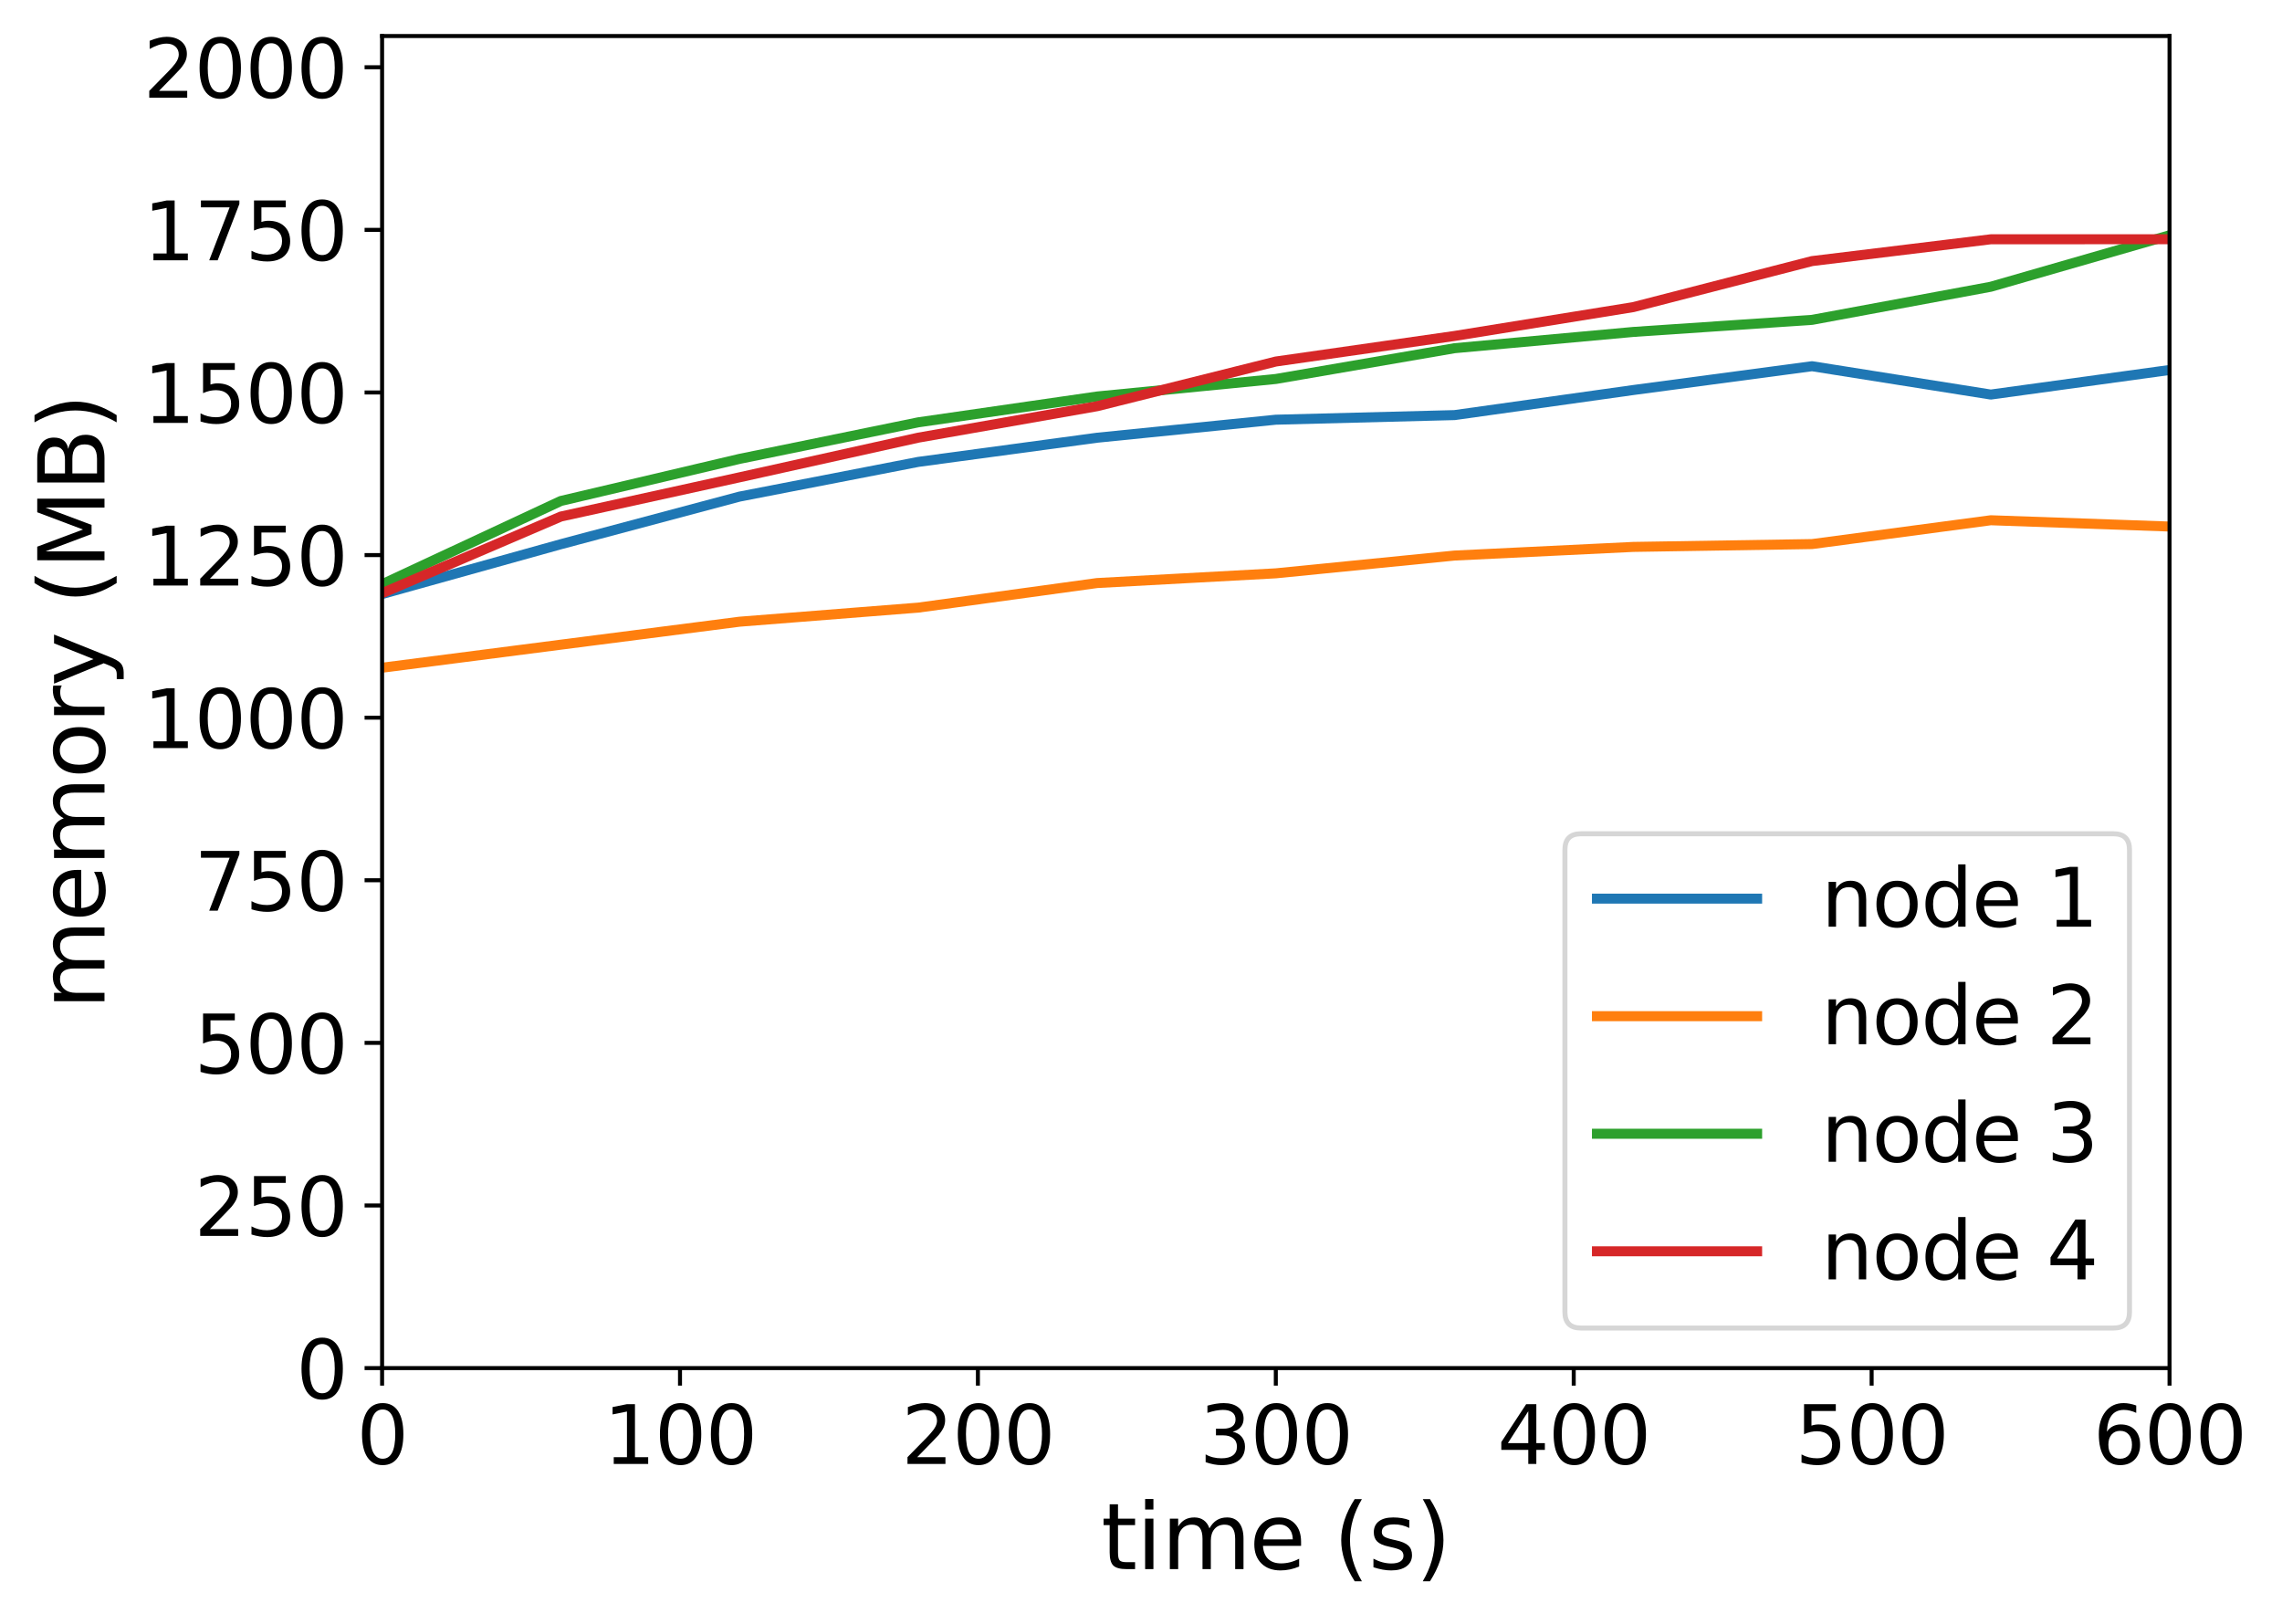 <?xml version="1.0" encoding="utf-8" standalone="no"?>
<!DOCTYPE svg PUBLIC "-//W3C//DTD SVG 1.1//EN"
  "http://www.w3.org/Graphics/SVG/1.1/DTD/svg11.dtd">
<svg xmlns:xlink="http://www.w3.org/1999/xlink" width="455.931pt" height="324.418pt" viewBox="0 0 455.931 324.418" xmlns="http://www.w3.org/2000/svg" version="1.1">
 <defs>
  <style type="text/css">*{stroke-linejoin: round; stroke-linecap: butt}</style>
 </defs>
 <g id="figure_1">
  <g id="patch_1">
   <path d="M 0 324.418 
L 455.931 324.418 
L 455.931 0 
L 0 0 
z
" style="fill: #ffffff"/>
  </g>
  <g id="axes_1">
   <g id="patch_2">
    <path d="M 76.341 273.312 
L 433.461 273.312 
L 433.461 7.2 
L 76.341 7.2 
z
" style="fill: #ffffff"/>
   </g>
   <g id="matplotlib.axis_1">
    <g id="xtick_1">
     <g id="line2d_1">
      <defs>
       <path id="ma253e67fed" d="M 0 0 
L 0 3.5 
" style="stroke: #000000; stroke-width: 0.8"/>
      </defs>
      <g>
       <use xlink:href="#ma253e67fed" x="76.341" y="273.312" style="stroke: #000000; stroke-width: 0.8"/>
      </g>
     </g>
     <g id="text_1">
      <!-- 0 -->
      <g transform="translate(71.251 292.469)scale(0.16 -0.16)">
       <defs>
        <path id="DejaVuSans-30" d="M 2034 4250 
Q 1547 4250 1301 3770 
Q 1056 3291 1056 2328 
Q 1056 1369 1301 889 
Q 1547 409 2034 409 
Q 2525 409 2770 889 
Q 3016 1369 3016 2328 
Q 3016 3291 2770 3770 
Q 2525 4250 2034 4250 
z
M 2034 4750 
Q 2819 4750 3233 4129 
Q 3647 3509 3647 2328 
Q 3647 1150 3233 529 
Q 2819 -91 2034 -91 
Q 1250 -91 836 529 
Q 422 1150 422 2328 
Q 422 3509 836 4129 
Q 1250 4750 2034 4750 
z
" transform="scale(0.016)"/>
       </defs>
       <use xlink:href="#DejaVuSans-30"/>
      </g>
     </g>
    </g>
    <g id="xtick_2">
     <g id="line2d_2">
      <g>
       <use xlink:href="#ma253e67fed" x="135.861" y="273.312" style="stroke: #000000; stroke-width: 0.8"/>
      </g>
     </g>
     <g id="text_2">
      <!-- 100 -->
      <g transform="translate(120.591 292.469)scale(0.16 -0.16)">
       <defs>
        <path id="DejaVuSans-31" d="M 794 531 
L 1825 531 
L 1825 4091 
L 703 3866 
L 703 4441 
L 1819 4666 
L 2450 4666 
L 2450 531 
L 3481 531 
L 3481 0 
L 794 0 
L 794 531 
z
" transform="scale(0.016)"/>
       </defs>
       <use xlink:href="#DejaVuSans-31"/>
       <use xlink:href="#DejaVuSans-30" x="63.623"/>
       <use xlink:href="#DejaVuSans-30" x="127.246"/>
      </g>
     </g>
    </g>
    <g id="xtick_3">
     <g id="line2d_3">
      <g>
       <use xlink:href="#ma253e67fed" x="195.381" y="273.312" style="stroke: #000000; stroke-width: 0.8"/>
      </g>
     </g>
     <g id="text_3">
      <!-- 200 -->
      <g transform="translate(180.111 292.469)scale(0.16 -0.16)">
       <defs>
        <path id="DejaVuSans-32" d="M 1228 531 
L 3431 531 
L 3431 0 
L 469 0 
L 469 531 
Q 828 903 1448 1529 
Q 2069 2156 2228 2338 
Q 2531 2678 2651 2914 
Q 2772 3150 2772 3378 
Q 2772 3750 2511 3984 
Q 2250 4219 1831 4219 
Q 1534 4219 1204 4116 
Q 875 4013 500 3803 
L 500 4441 
Q 881 4594 1212 4672 
Q 1544 4750 1819 4750 
Q 2544 4750 2975 4387 
Q 3406 4025 3406 3419 
Q 3406 3131 3298 2873 
Q 3191 2616 2906 2266 
Q 2828 2175 2409 1742 
Q 1991 1309 1228 531 
z
" transform="scale(0.016)"/>
       </defs>
       <use xlink:href="#DejaVuSans-32"/>
       <use xlink:href="#DejaVuSans-30" x="63.623"/>
       <use xlink:href="#DejaVuSans-30" x="127.246"/>
      </g>
     </g>
    </g>
    <g id="xtick_4">
     <g id="line2d_4">
      <g>
       <use xlink:href="#ma253e67fed" x="254.901" y="273.312" style="stroke: #000000; stroke-width: 0.8"/>
      </g>
     </g>
     <g id="text_4">
      <!-- 300 -->
      <g transform="translate(239.631 292.469)scale(0.16 -0.16)">
       <defs>
        <path id="DejaVuSans-33" d="M 2597 2516 
Q 3050 2419 3304 2112 
Q 3559 1806 3559 1356 
Q 3559 666 3084 287 
Q 2609 -91 1734 -91 
Q 1441 -91 1130 -33 
Q 819 25 488 141 
L 488 750 
Q 750 597 1062 519 
Q 1375 441 1716 441 
Q 2309 441 2620 675 
Q 2931 909 2931 1356 
Q 2931 1769 2642 2001 
Q 2353 2234 1838 2234 
L 1294 2234 
L 1294 2753 
L 1863 2753 
Q 2328 2753 2575 2939 
Q 2822 3125 2822 3475 
Q 2822 3834 2567 4026 
Q 2313 4219 1838 4219 
Q 1578 4219 1281 4162 
Q 984 4106 628 3988 
L 628 4550 
Q 988 4650 1302 4700 
Q 1616 4750 1894 4750 
Q 2613 4750 3031 4423 
Q 3450 4097 3450 3541 
Q 3450 3153 3228 2886 
Q 3006 2619 2597 2516 
z
" transform="scale(0.016)"/>
       </defs>
       <use xlink:href="#DejaVuSans-33"/>
       <use xlink:href="#DejaVuSans-30" x="63.623"/>
       <use xlink:href="#DejaVuSans-30" x="127.246"/>
      </g>
     </g>
    </g>
    <g id="xtick_5">
     <g id="line2d_5">
      <g>
       <use xlink:href="#ma253e67fed" x="314.421" y="273.312" style="stroke: #000000; stroke-width: 0.8"/>
      </g>
     </g>
     <g id="text_5">
      <!-- 400 -->
      <g transform="translate(299.151 292.469)scale(0.16 -0.16)">
       <defs>
        <path id="DejaVuSans-34" d="M 2419 4116 
L 825 1625 
L 2419 1625 
L 2419 4116 
z
M 2253 4666 
L 3047 4666 
L 3047 1625 
L 3713 1625 
L 3713 1100 
L 3047 1100 
L 3047 0 
L 2419 0 
L 2419 1100 
L 313 1100 
L 313 1709 
L 2253 4666 
z
" transform="scale(0.016)"/>
       </defs>
       <use xlink:href="#DejaVuSans-34"/>
       <use xlink:href="#DejaVuSans-30" x="63.623"/>
       <use xlink:href="#DejaVuSans-30" x="127.246"/>
      </g>
     </g>
    </g>
    <g id="xtick_6">
     <g id="line2d_6">
      <g>
       <use xlink:href="#ma253e67fed" x="373.941" y="273.312" style="stroke: #000000; stroke-width: 0.8"/>
      </g>
     </g>
     <g id="text_6">
      <!-- 500 -->
      <g transform="translate(358.671 292.469)scale(0.16 -0.16)">
       <defs>
        <path id="DejaVuSans-35" d="M 691 4666 
L 3169 4666 
L 3169 4134 
L 1269 4134 
L 1269 2991 
Q 1406 3038 1543 3061 
Q 1681 3084 1819 3084 
Q 2600 3084 3056 2656 
Q 3513 2228 3513 1497 
Q 3513 744 3044 326 
Q 2575 -91 1722 -91 
Q 1428 -91 1123 -41 
Q 819 9 494 109 
L 494 744 
Q 775 591 1075 516 
Q 1375 441 1709 441 
Q 2250 441 2565 725 
Q 2881 1009 2881 1497 
Q 2881 1984 2565 2268 
Q 2250 2553 1709 2553 
Q 1456 2553 1204 2497 
Q 953 2441 691 2322 
L 691 4666 
z
" transform="scale(0.016)"/>
       </defs>
       <use xlink:href="#DejaVuSans-35"/>
       <use xlink:href="#DejaVuSans-30" x="63.623"/>
       <use xlink:href="#DejaVuSans-30" x="127.246"/>
      </g>
     </g>
    </g>
    <g id="xtick_7">
     <g id="line2d_7">
      <g>
       <use xlink:href="#ma253e67fed" x="433.461" y="273.312" style="stroke: #000000; stroke-width: 0.8"/>
      </g>
     </g>
     <g id="text_7">
      <!-- 600 -->
      <g transform="translate(418.191 292.469)scale(0.16 -0.16)">
       <defs>
        <path id="DejaVuSans-36" d="M 2113 2584 
Q 1688 2584 1439 2293 
Q 1191 2003 1191 1497 
Q 1191 994 1439 701 
Q 1688 409 2113 409 
Q 2538 409 2786 701 
Q 3034 994 3034 1497 
Q 3034 2003 2786 2293 
Q 2538 2584 2113 2584 
z
M 3366 4563 
L 3366 3988 
Q 3128 4100 2886 4159 
Q 2644 4219 2406 4219 
Q 1781 4219 1451 3797 
Q 1122 3375 1075 2522 
Q 1259 2794 1537 2939 
Q 1816 3084 2150 3084 
Q 2853 3084 3261 2657 
Q 3669 2231 3669 1497 
Q 3669 778 3244 343 
Q 2819 -91 2113 -91 
Q 1303 -91 875 529 
Q 447 1150 447 2328 
Q 447 3434 972 4092 
Q 1497 4750 2381 4750 
Q 2619 4750 2861 4703 
Q 3103 4656 3366 4563 
z
" transform="scale(0.016)"/>
       </defs>
       <use xlink:href="#DejaVuSans-36"/>
       <use xlink:href="#DejaVuSans-30" x="63.623"/>
       <use xlink:href="#DejaVuSans-30" x="127.246"/>
      </g>
     </g>
    </g>
    <g id="text_8">
     <!-- time (s) -->
     <g transform="translate(219.996 313.474)scale(0.18 -0.18)">
      <defs>
       <path id="DejaVuSans-74" d="M 1172 4494 
L 1172 3500 
L 2356 3500 
L 2356 3053 
L 1172 3053 
L 1172 1153 
Q 1172 725 1289 603 
Q 1406 481 1766 481 
L 2356 481 
L 2356 0 
L 1766 0 
Q 1100 0 847 248 
Q 594 497 594 1153 
L 594 3053 
L 172 3053 
L 172 3500 
L 594 3500 
L 594 4494 
L 1172 4494 
z
" transform="scale(0.016)"/>
       <path id="DejaVuSans-69" d="M 603 3500 
L 1178 3500 
L 1178 0 
L 603 0 
L 603 3500 
z
M 603 4863 
L 1178 4863 
L 1178 4134 
L 603 4134 
L 603 4863 
z
" transform="scale(0.016)"/>
       <path id="DejaVuSans-6d" d="M 3328 2828 
Q 3544 3216 3844 3400 
Q 4144 3584 4550 3584 
Q 5097 3584 5394 3201 
Q 5691 2819 5691 2113 
L 5691 0 
L 5113 0 
L 5113 2094 
Q 5113 2597 4934 2840 
Q 4756 3084 4391 3084 
Q 3944 3084 3684 2787 
Q 3425 2491 3425 1978 
L 3425 0 
L 2847 0 
L 2847 2094 
Q 2847 2600 2669 2842 
Q 2491 3084 2119 3084 
Q 1678 3084 1418 2786 
Q 1159 2488 1159 1978 
L 1159 0 
L 581 0 
L 581 3500 
L 1159 3500 
L 1159 2956 
Q 1356 3278 1631 3431 
Q 1906 3584 2284 3584 
Q 2666 3584 2933 3390 
Q 3200 3197 3328 2828 
z
" transform="scale(0.016)"/>
       <path id="DejaVuSans-65" d="M 3597 1894 
L 3597 1613 
L 953 1613 
Q 991 1019 1311 708 
Q 1631 397 2203 397 
Q 2534 397 2845 478 
Q 3156 559 3463 722 
L 3463 178 
Q 3153 47 2828 -22 
Q 2503 -91 2169 -91 
Q 1331 -91 842 396 
Q 353 884 353 1716 
Q 353 2575 817 3079 
Q 1281 3584 2069 3584 
Q 2775 3584 3186 3129 
Q 3597 2675 3597 1894 
z
M 3022 2063 
Q 3016 2534 2758 2815 
Q 2500 3097 2075 3097 
Q 1594 3097 1305 2825 
Q 1016 2553 972 2059 
L 3022 2063 
z
" transform="scale(0.016)"/>
       <path id="DejaVuSans-20" transform="scale(0.016)"/>
       <path id="DejaVuSans-28" d="M 1984 4856 
Q 1566 4138 1362 3434 
Q 1159 2731 1159 2009 
Q 1159 1288 1364 580 
Q 1569 -128 1984 -844 
L 1484 -844 
Q 1016 -109 783 600 
Q 550 1309 550 2009 
Q 550 2706 781 3412 
Q 1013 4119 1484 4856 
L 1984 4856 
z
" transform="scale(0.016)"/>
       <path id="DejaVuSans-73" d="M 2834 3397 
L 2834 2853 
Q 2591 2978 2328 3040 
Q 2066 3103 1784 3103 
Q 1356 3103 1142 2972 
Q 928 2841 928 2578 
Q 928 2378 1081 2264 
Q 1234 2150 1697 2047 
L 1894 2003 
Q 2506 1872 2764 1633 
Q 3022 1394 3022 966 
Q 3022 478 2636 193 
Q 2250 -91 1575 -91 
Q 1294 -91 989 -36 
Q 684 19 347 128 
L 347 722 
Q 666 556 975 473 
Q 1284 391 1588 391 
Q 1994 391 2212 530 
Q 2431 669 2431 922 
Q 2431 1156 2273 1281 
Q 2116 1406 1581 1522 
L 1381 1569 
Q 847 1681 609 1914 
Q 372 2147 372 2553 
Q 372 3047 722 3315 
Q 1072 3584 1716 3584 
Q 2034 3584 2315 3537 
Q 2597 3491 2834 3397 
z
" transform="scale(0.016)"/>
       <path id="DejaVuSans-29" d="M 513 4856 
L 1013 4856 
Q 1481 4119 1714 3412 
Q 1947 2706 1947 2009 
Q 1947 1309 1714 600 
Q 1481 -109 1013 -844 
L 513 -844 
Q 928 -128 1133 580 
Q 1338 1288 1338 2009 
Q 1338 2731 1133 3434 
Q 928 4138 513 4856 
z
" transform="scale(0.016)"/>
      </defs>
      <use xlink:href="#DejaVuSans-74"/>
      <use xlink:href="#DejaVuSans-69" x="39.209"/>
      <use xlink:href="#DejaVuSans-6d" x="66.992"/>
      <use xlink:href="#DejaVuSans-65" x="164.404"/>
      <use xlink:href="#DejaVuSans-20" x="225.928"/>
      <use xlink:href="#DejaVuSans-28" x="257.715"/>
      <use xlink:href="#DejaVuSans-73" x="296.729"/>
      <use xlink:href="#DejaVuSans-29" x="348.828"/>
     </g>
    </g>
   </g>
   <g id="matplotlib.axis_2">
    <g id="ytick_1">
     <g id="line2d_8">
      <defs>
       <path id="me2db5de53d" d="M 0 0 
L -3.5 0 
" style="stroke: #000000; stroke-width: 0.8"/>
      </defs>
      <g>
       <use xlink:href="#me2db5de53d" x="76.341" y="273.312" style="stroke: #000000; stroke-width: 0.8"/>
      </g>
     </g>
     <g id="text_9">
      <!-- 0 -->
      <g transform="translate(59.161 279.391)scale(0.16 -0.16)">
       <use xlink:href="#DejaVuSans-30"/>
      </g>
     </g>
    </g>
    <g id="ytick_2">
     <g id="line2d_9">
      <g>
       <use xlink:href="#me2db5de53d" x="76.341" y="240.828" style="stroke: #000000; stroke-width: 0.8"/>
      </g>
     </g>
     <g id="text_10">
      <!-- 250 -->
      <g transform="translate(38.801 246.906)scale(0.16 -0.16)">
       <use xlink:href="#DejaVuSans-32"/>
       <use xlink:href="#DejaVuSans-35" x="63.623"/>
       <use xlink:href="#DejaVuSans-30" x="127.246"/>
      </g>
     </g>
    </g>
    <g id="ytick_3">
     <g id="line2d_10">
      <g>
       <use xlink:href="#me2db5de53d" x="76.341" y="208.343" style="stroke: #000000; stroke-width: 0.8"/>
      </g>
     </g>
     <g id="text_11">
      <!-- 500 -->
      <g transform="translate(38.801 214.422)scale(0.16 -0.16)">
       <use xlink:href="#DejaVuSans-35"/>
       <use xlink:href="#DejaVuSans-30" x="63.623"/>
       <use xlink:href="#DejaVuSans-30" x="127.246"/>
      </g>
     </g>
    </g>
    <g id="ytick_4">
     <g id="line2d_11">
      <g>
       <use xlink:href="#me2db5de53d" x="76.341" y="175.859" style="stroke: #000000; stroke-width: 0.8"/>
      </g>
     </g>
     <g id="text_12">
      <!-- 750 -->
      <g transform="translate(38.801 181.938)scale(0.16 -0.16)">
       <defs>
        <path id="DejaVuSans-37" d="M 525 4666 
L 3525 4666 
L 3525 4397 
L 1831 0 
L 1172 0 
L 2766 4134 
L 525 4134 
L 525 4666 
z
" transform="scale(0.016)"/>
       </defs>
       <use xlink:href="#DejaVuSans-37"/>
       <use xlink:href="#DejaVuSans-35" x="63.623"/>
       <use xlink:href="#DejaVuSans-30" x="127.246"/>
      </g>
     </g>
    </g>
    <g id="ytick_5">
     <g id="line2d_12">
      <g>
       <use xlink:href="#me2db5de53d" x="76.341" y="143.375" style="stroke: #000000; stroke-width: 0.8"/>
      </g>
     </g>
     <g id="text_13">
      <!-- 1000 -->
      <g transform="translate(28.621 149.453)scale(0.16 -0.16)">
       <use xlink:href="#DejaVuSans-31"/>
       <use xlink:href="#DejaVuSans-30" x="63.623"/>
       <use xlink:href="#DejaVuSans-30" x="127.246"/>
       <use xlink:href="#DejaVuSans-30" x="190.869"/>
      </g>
     </g>
    </g>
    <g id="ytick_6">
     <g id="line2d_13">
      <g>
       <use xlink:href="#me2db5de53d" x="76.341" y="110.89" style="stroke: #000000; stroke-width: 0.8"/>
      </g>
     </g>
     <g id="text_14">
      <!-- 1250 -->
      <g transform="translate(28.621 116.969)scale(0.16 -0.16)">
       <use xlink:href="#DejaVuSans-31"/>
       <use xlink:href="#DejaVuSans-32" x="63.623"/>
       <use xlink:href="#DejaVuSans-35" x="127.246"/>
       <use xlink:href="#DejaVuSans-30" x="190.869"/>
      </g>
     </g>
    </g>
    <g id="ytick_7">
     <g id="line2d_14">
      <g>
       <use xlink:href="#me2db5de53d" x="76.341" y="78.406" style="stroke: #000000; stroke-width: 0.8"/>
      </g>
     </g>
     <g id="text_15">
      <!-- 1500 -->
      <g transform="translate(28.621 84.484)scale(0.16 -0.16)">
       <use xlink:href="#DejaVuSans-31"/>
       <use xlink:href="#DejaVuSans-35" x="63.623"/>
       <use xlink:href="#DejaVuSans-30" x="127.246"/>
       <use xlink:href="#DejaVuSans-30" x="190.869"/>
      </g>
     </g>
    </g>
    <g id="ytick_8">
     <g id="line2d_15">
      <g>
       <use xlink:href="#me2db5de53d" x="76.341" y="45.921" style="stroke: #000000; stroke-width: 0.8"/>
      </g>
     </g>
     <g id="text_16">
      <!-- 1750 -->
      <g transform="translate(28.621 52)scale(0.16 -0.16)">
       <use xlink:href="#DejaVuSans-31"/>
       <use xlink:href="#DejaVuSans-37" x="63.623"/>
       <use xlink:href="#DejaVuSans-35" x="127.246"/>
       <use xlink:href="#DejaVuSans-30" x="190.869"/>
      </g>
     </g>
    </g>
    <g id="ytick_9">
     <g id="line2d_16">
      <g>
       <use xlink:href="#me2db5de53d" x="76.341" y="13.437" style="stroke: #000000; stroke-width: 0.8"/>
      </g>
     </g>
     <g id="text_17">
      <!-- 2000 -->
      <g transform="translate(28.621 19.516)scale(0.16 -0.16)">
       <use xlink:href="#DejaVuSans-32"/>
       <use xlink:href="#DejaVuSans-30" x="63.623"/>
       <use xlink:href="#DejaVuSans-30" x="127.246"/>
       <use xlink:href="#DejaVuSans-30" x="190.869"/>
      </g>
     </g>
    </g>
    <g id="text_18">
     <!-- memory (MB) -->
     <g transform="translate(20.877 201.684)rotate(-90)scale(0.18 -0.18)">
      <defs>
       <path id="DejaVuSans-6f" d="M 1959 3097 
Q 1497 3097 1228 2736 
Q 959 2375 959 1747 
Q 959 1119 1226 758 
Q 1494 397 1959 397 
Q 2419 397 2687 759 
Q 2956 1122 2956 1747 
Q 2956 2369 2687 2733 
Q 2419 3097 1959 3097 
z
M 1959 3584 
Q 2709 3584 3137 3096 
Q 3566 2609 3566 1747 
Q 3566 888 3137 398 
Q 2709 -91 1959 -91 
Q 1206 -91 779 398 
Q 353 888 353 1747 
Q 353 2609 779 3096 
Q 1206 3584 1959 3584 
z
" transform="scale(0.016)"/>
       <path id="DejaVuSans-72" d="M 2631 2963 
Q 2534 3019 2420 3045 
Q 2306 3072 2169 3072 
Q 1681 3072 1420 2755 
Q 1159 2438 1159 1844 
L 1159 0 
L 581 0 
L 581 3500 
L 1159 3500 
L 1159 2956 
Q 1341 3275 1631 3429 
Q 1922 3584 2338 3584 
Q 2397 3584 2469 3576 
Q 2541 3569 2628 3553 
L 2631 2963 
z
" transform="scale(0.016)"/>
       <path id="DejaVuSans-79" d="M 2059 -325 
Q 1816 -950 1584 -1140 
Q 1353 -1331 966 -1331 
L 506 -1331 
L 506 -850 
L 844 -850 
Q 1081 -850 1212 -737 
Q 1344 -625 1503 -206 
L 1606 56 
L 191 3500 
L 800 3500 
L 1894 763 
L 2988 3500 
L 3597 3500 
L 2059 -325 
z
" transform="scale(0.016)"/>
       <path id="DejaVuSans-4d" d="M 628 4666 
L 1569 4666 
L 2759 1491 
L 3956 4666 
L 4897 4666 
L 4897 0 
L 4281 0 
L 4281 4097 
L 3078 897 
L 2444 897 
L 1241 4097 
L 1241 0 
L 628 0 
L 628 4666 
z
" transform="scale(0.016)"/>
       <path id="DejaVuSans-42" d="M 1259 2228 
L 1259 519 
L 2272 519 
Q 2781 519 3026 730 
Q 3272 941 3272 1375 
Q 3272 1813 3026 2020 
Q 2781 2228 2272 2228 
L 1259 2228 
z
M 1259 4147 
L 1259 2741 
L 2194 2741 
Q 2656 2741 2882 2914 
Q 3109 3088 3109 3444 
Q 3109 3797 2882 3972 
Q 2656 4147 2194 4147 
L 1259 4147 
z
M 628 4666 
L 2241 4666 
Q 2963 4666 3353 4366 
Q 3744 4066 3744 3513 
Q 3744 3084 3544 2831 
Q 3344 2578 2956 2516 
Q 3422 2416 3680 2098 
Q 3938 1781 3938 1306 
Q 3938 681 3513 340 
Q 3088 0 2303 0 
L 628 0 
L 628 4666 
z
" transform="scale(0.016)"/>
      </defs>
      <use xlink:href="#DejaVuSans-6d"/>
      <use xlink:href="#DejaVuSans-65" x="97.412"/>
      <use xlink:href="#DejaVuSans-6d" x="158.936"/>
      <use xlink:href="#DejaVuSans-6f" x="256.348"/>
      <use xlink:href="#DejaVuSans-72" x="317.529"/>
      <use xlink:href="#DejaVuSans-79" x="358.643"/>
      <use xlink:href="#DejaVuSans-20" x="417.822"/>
      <use xlink:href="#DejaVuSans-28" x="449.609"/>
      <use xlink:href="#DejaVuSans-4d" x="488.623"/>
      <use xlink:href="#DejaVuSans-42" x="574.902"/>
      <use xlink:href="#DejaVuSans-29" x="643.506"/>
     </g>
    </g>
   </g>
   <g id="line2d_17">
    <path d="M 76.341 118.671 
L 112.053 108.722 
L 147.765 99.208 
L 183.477 92.274 
L 219.189 87.45 
L 254.901 83.848 
L 290.613 82.927 
L 326.325 77.919 
L 362.037 73.162 
L 397.749 78.823 
L 433.461 73.916 
" clip-path="url(#p9686ab08ae)" style="fill: none; stroke: #1f77b4; stroke-width: 2; stroke-linecap: square"/>
   </g>
   <g id="line2d_18">
    <path d="M 76.341 133.398 
L 112.053 128.792 
L 147.765 124.202 
L 183.477 121.388 
L 219.189 116.48 
L 254.901 114.538 
L 290.613 110.987 
L 326.325 109.261 
L 362.037 108.692 
L 397.749 103.935 
L 433.461 105.191 
" clip-path="url(#p9686ab08ae)" style="fill: none; stroke: #ff7f0e; stroke-width: 2; stroke-linecap: square"/>
   </g>
   <g id="line2d_19">
    <path d="M 76.341 116.731 
L 112.053 100.081 
L 147.765 91.673 
L 183.477 84.37 
L 219.189 79.211 
L 254.901 75.711 
L 290.613 69.563 
L 326.325 66.314 
L 362.037 63.902 
L 397.749 57.286 
L 433.461 47.004 
" clip-path="url(#p9686ab08ae)" style="fill: none; stroke: #2ca02c; stroke-width: 2; stroke-linecap: square"/>
   </g>
   <g id="line2d_20">
    <path d="M 76.341 118.504 
L 112.053 103.195 
L 147.765 95.356 
L 183.477 87.433 
L 219.189 81.152 
L 254.901 72.225 
L 290.613 67.116 
L 326.325 61.354 
L 362.037 52.158 
L 397.749 47.803 
L 433.461 47.791 
" clip-path="url(#p9686ab08ae)" style="fill: none; stroke: #d62728; stroke-width: 2; stroke-linecap: square"/>
   </g>
   <g id="patch_3">
    <path d="M 76.341 273.312 
L 76.341 7.2 
" style="fill: none; stroke: #000000; stroke-width: 0.8; stroke-linejoin: miter; stroke-linecap: square"/>
   </g>
   <g id="patch_4">
    <path d="M 433.461 273.312 
L 433.461 7.2 
" style="fill: none; stroke: #000000; stroke-width: 0.8; stroke-linejoin: miter; stroke-linecap: square"/>
   </g>
   <g id="patch_5">
    <path d="M 76.341 273.312 
L 433.461 273.312 
" style="fill: none; stroke: #000000; stroke-width: 0.8; stroke-linejoin: miter; stroke-linecap: square"/>
   </g>
   <g id="patch_6">
    <path d="M 76.341 7.2 
L 433.461 7.2 
" style="fill: none; stroke: #000000; stroke-width: 0.8; stroke-linejoin: miter; stroke-linecap: square"/>
   </g>
   <g id="legend_1">
    <g id="patch_7">
     <path d="M 315.863 265.312 
L 422.261 265.312 
Q 425.461 265.312 425.461 262.112 
L 425.461 169.772 
Q 425.461 166.572 422.261 166.572 
L 315.863 166.572 
Q 312.663 166.572 312.663 169.772 
L 312.663 262.112 
Q 312.663 265.312 315.863 265.312 
z
" style="fill: #ffffff; opacity: 0.8; stroke: #cccccc; stroke-linejoin: miter"/>
    </g>
    <g id="line2d_21">
     <path d="M 319.063 179.53 
L 335.063 179.53 
L 351.063 179.53 
" style="fill: none; stroke: #1f77b4; stroke-width: 2; stroke-linecap: square"/>
    </g>
    <g id="text_19">
     <!-- node 1 -->
     <g transform="translate(363.863 185.13)scale(0.16 -0.16)">
      <defs>
       <path id="DejaVuSans-6e" d="M 3513 2113 
L 3513 0 
L 2938 0 
L 2938 2094 
Q 2938 2591 2744 2837 
Q 2550 3084 2163 3084 
Q 1697 3084 1428 2787 
Q 1159 2491 1159 1978 
L 1159 0 
L 581 0 
L 581 3500 
L 1159 3500 
L 1159 2956 
Q 1366 3272 1645 3428 
Q 1925 3584 2291 3584 
Q 2894 3584 3203 3211 
Q 3513 2838 3513 2113 
z
" transform="scale(0.016)"/>
       <path id="DejaVuSans-64" d="M 2906 2969 
L 2906 4863 
L 3481 4863 
L 3481 0 
L 2906 0 
L 2906 525 
Q 2725 213 2448 61 
Q 2172 -91 1784 -91 
Q 1150 -91 751 415 
Q 353 922 353 1747 
Q 353 2572 751 3078 
Q 1150 3584 1784 3584 
Q 2172 3584 2448 3432 
Q 2725 3281 2906 2969 
z
M 947 1747 
Q 947 1113 1208 752 
Q 1469 391 1925 391 
Q 2381 391 2643 752 
Q 2906 1113 2906 1747 
Q 2906 2381 2643 2742 
Q 2381 3103 1925 3103 
Q 1469 3103 1208 2742 
Q 947 2381 947 1747 
z
" transform="scale(0.016)"/>
      </defs>
      <use xlink:href="#DejaVuSans-6e"/>
      <use xlink:href="#DejaVuSans-6f" x="63.379"/>
      <use xlink:href="#DejaVuSans-64" x="124.561"/>
      <use xlink:href="#DejaVuSans-65" x="188.037"/>
      <use xlink:href="#DejaVuSans-20" x="249.561"/>
      <use xlink:href="#DejaVuSans-31" x="281.348"/>
     </g>
    </g>
    <g id="line2d_22">
     <path d="M 319.063 203.014 
L 335.063 203.014 
L 351.063 203.014 
" style="fill: none; stroke: #ff7f0e; stroke-width: 2; stroke-linecap: square"/>
    </g>
    <g id="text_20">
     <!-- node 2 -->
     <g transform="translate(363.863 208.614)scale(0.16 -0.16)">
      <use xlink:href="#DejaVuSans-6e"/>
      <use xlink:href="#DejaVuSans-6f" x="63.379"/>
      <use xlink:href="#DejaVuSans-64" x="124.561"/>
      <use xlink:href="#DejaVuSans-65" x="188.037"/>
      <use xlink:href="#DejaVuSans-20" x="249.561"/>
      <use xlink:href="#DejaVuSans-32" x="281.348"/>
     </g>
    </g>
    <g id="line2d_23">
     <path d="M 319.063 226.5 
L 335.063 226.5 
L 351.063 226.5 
" style="fill: none; stroke: #2ca02c; stroke-width: 2; stroke-linecap: square"/>
    </g>
    <g id="text_21">
     <!-- node 3 -->
     <g transform="translate(363.863 232.1)scale(0.16 -0.16)">
      <use xlink:href="#DejaVuSans-6e"/>
      <use xlink:href="#DejaVuSans-6f" x="63.379"/>
      <use xlink:href="#DejaVuSans-64" x="124.561"/>
      <use xlink:href="#DejaVuSans-65" x="188.037"/>
      <use xlink:href="#DejaVuSans-20" x="249.561"/>
      <use xlink:href="#DejaVuSans-33" x="281.348"/>
     </g>
    </g>
    <g id="line2d_24">
     <path d="M 319.063 249.984 
L 335.063 249.984 
L 351.063 249.984 
" style="fill: none; stroke: #d62728; stroke-width: 2; stroke-linecap: square"/>
    </g>
    <g id="text_22">
     <!-- node 4 -->
     <g transform="translate(363.863 255.584)scale(0.16 -0.16)">
      <use xlink:href="#DejaVuSans-6e"/>
      <use xlink:href="#DejaVuSans-6f" x="63.379"/>
      <use xlink:href="#DejaVuSans-64" x="124.561"/>
      <use xlink:href="#DejaVuSans-65" x="188.037"/>
      <use xlink:href="#DejaVuSans-20" x="249.561"/>
      <use xlink:href="#DejaVuSans-34" x="281.348"/>
     </g>
    </g>
   </g>
  </g>
 </g>
 <defs>
  <clipPath id="p9686ab08ae">
   <rect x="76.341" y="7.2" width="357.12" height="266.112"/>
  </clipPath>
 </defs>
</svg>
